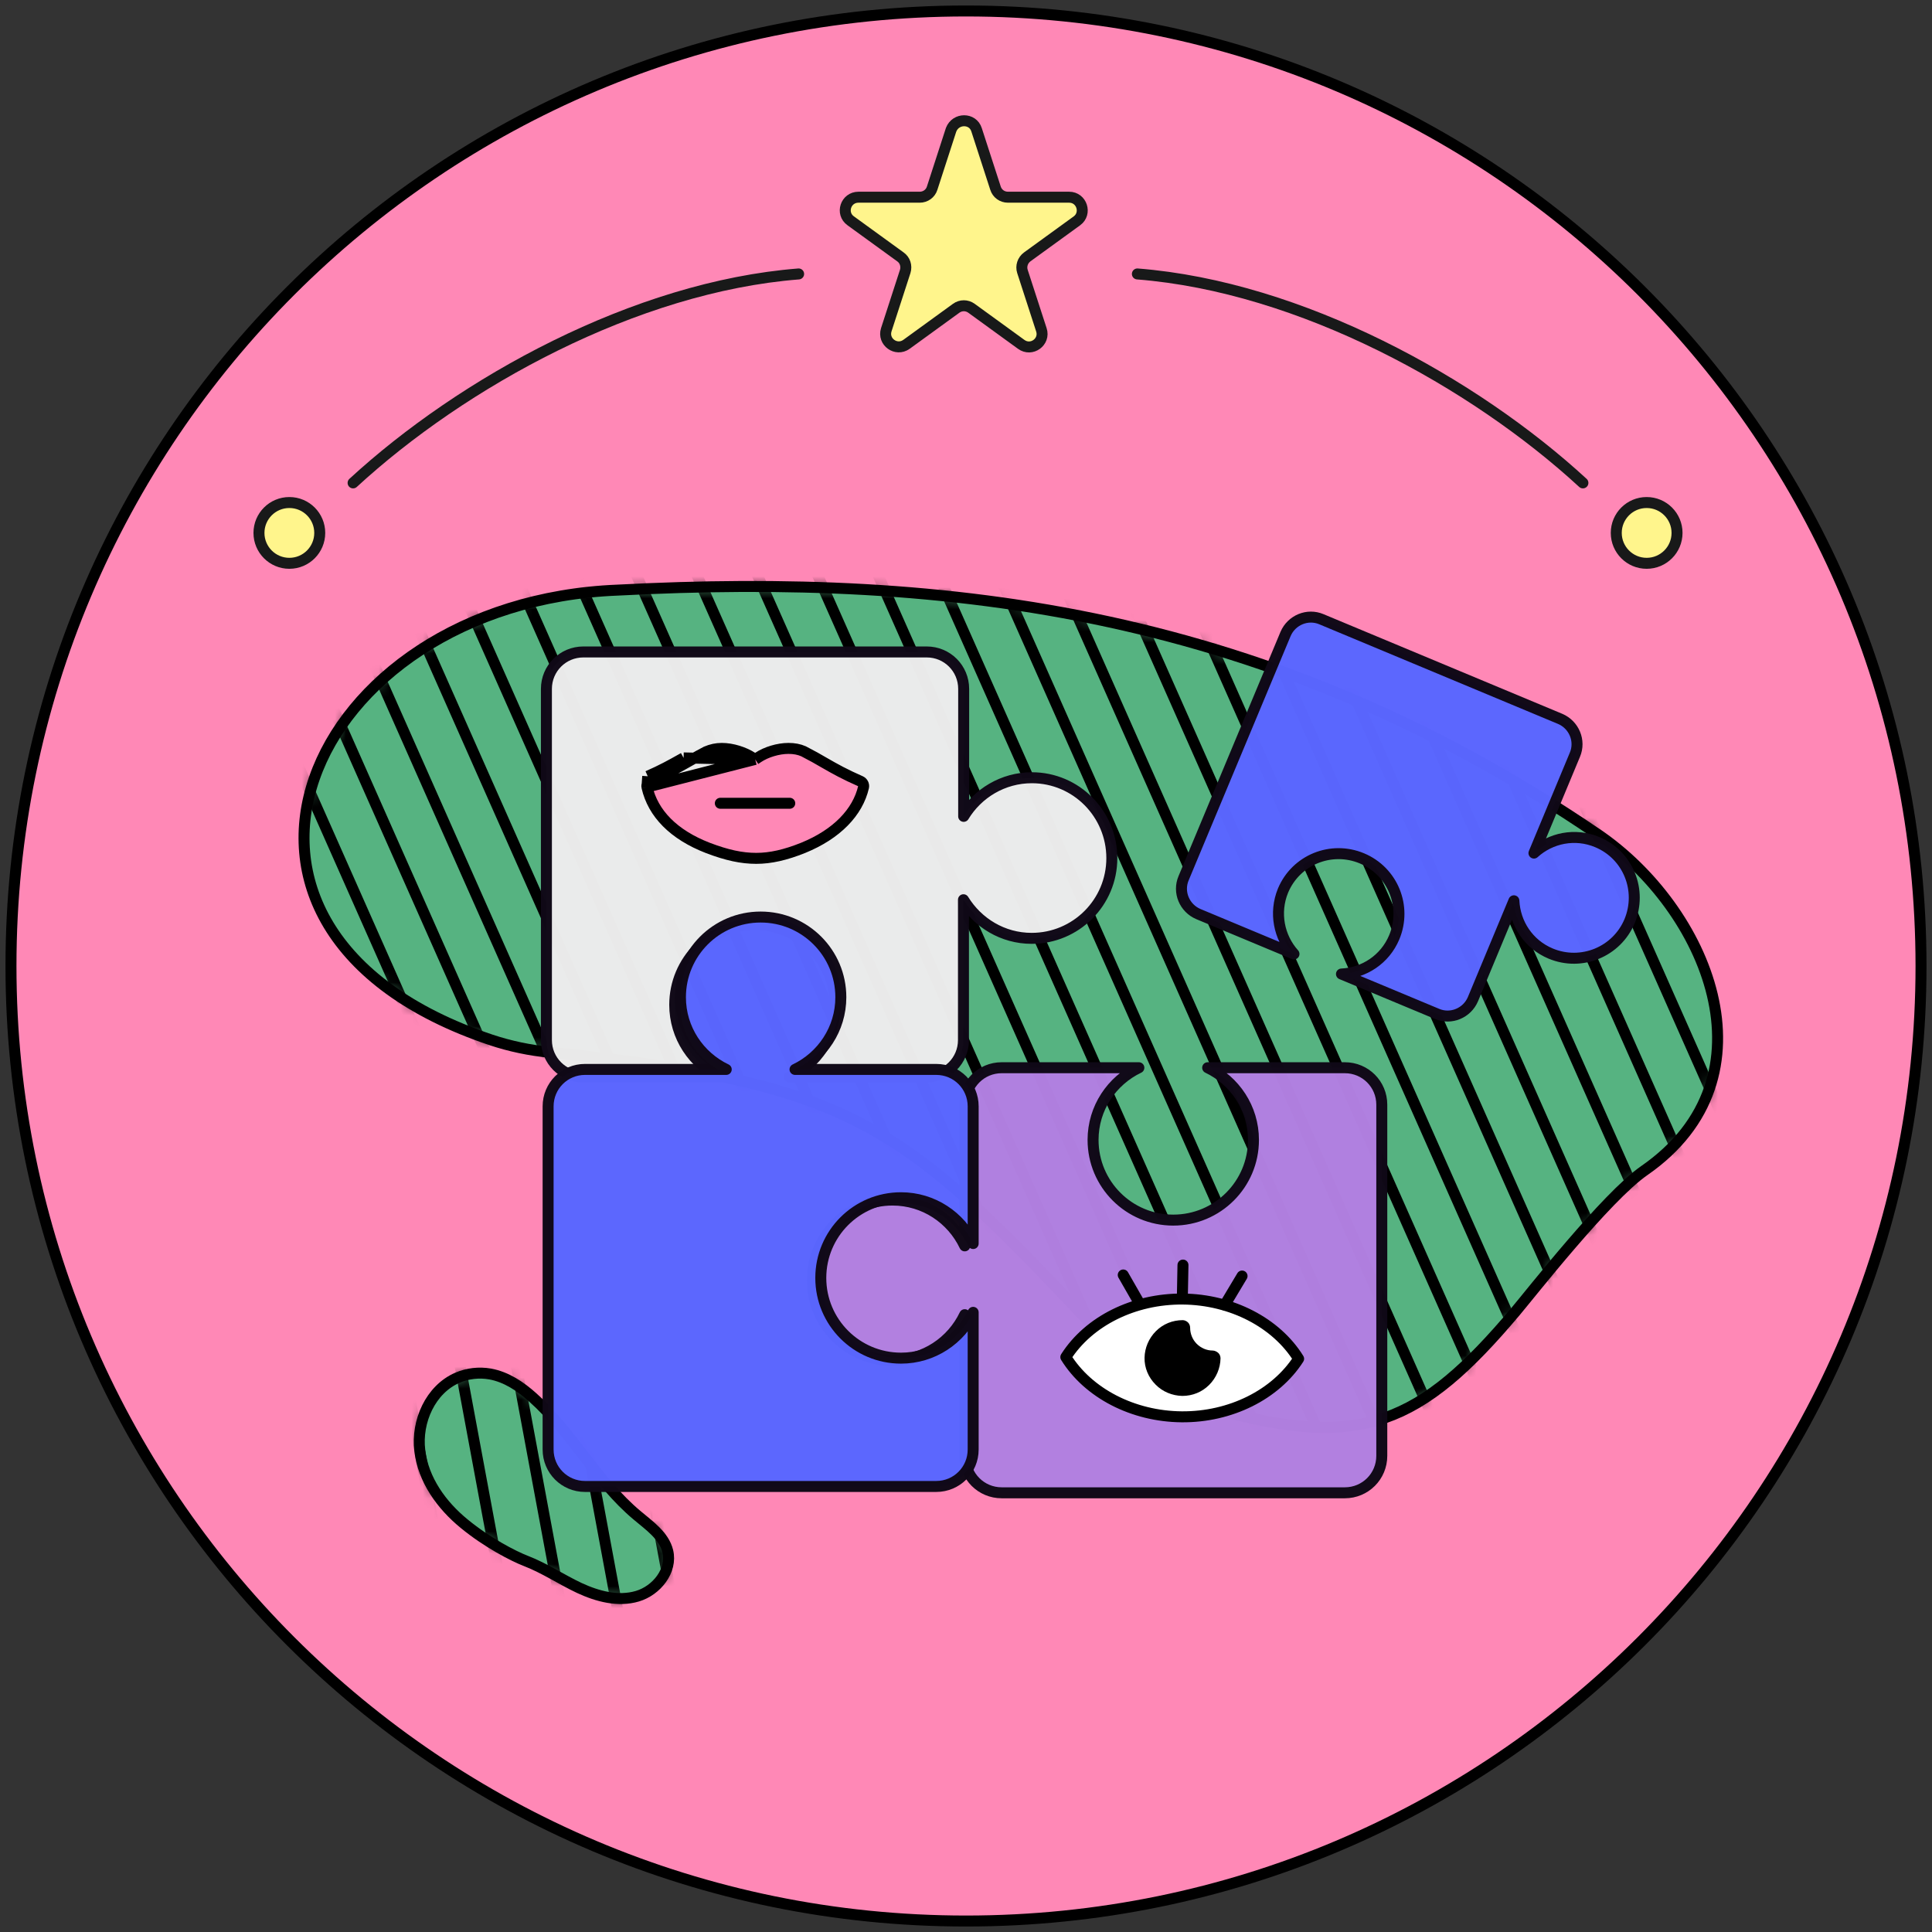 <svg width="176" height="176" viewBox="0 0 176 176" fill="none" xmlns="http://www.w3.org/2000/svg">
<rect x="0" y="0" width="176" height="176" fill="#333333" stroke="none"/>
<path d="M88 175C136.049 175 175 136.049 175 88C175 39.951 136.049 1 88 1C39.951 1 1 39.951 1 88C1 136.049 39.951 175 88 175Z" fill="#FF88B6" stroke="black" stroke-miterlimit="10"/>
<path d="M145.545 76.003C115.647 55.642 86.519 52.181 56.257 53.758C27.859 54.892 14.843 84.693 44.721 94.729C46.451 95.306 48.278 95.691 50.104 95.864C78.348 98.728 82.482 102.612 100.612 121.916C103.477 124.953 107.034 127.357 111.071 128.472C123.972 131.99 129.375 129.799 138.046 119.493C139.411 117.878 146.314 109.053 149.774 106.65C162.137 98.094 155.389 82.694 145.545 76.003Z" fill="#56B381"/>
<mask id="mask0_525_54686" style="mask-type:luminance" maskUnits="userSpaceOnUse" x="27" y="53" width="130" height="78">
<path d="M145.545 76.003C115.647 55.642 86.519 52.181 56.257 53.758C27.859 54.892 14.843 84.693 44.721 94.729C46.451 95.306 48.278 95.691 50.104 95.864C78.348 98.728 82.482 102.612 100.612 121.916C103.477 124.953 107.034 127.357 111.071 128.472C123.972 131.99 129.375 129.799 138.046 119.493C139.411 117.878 146.314 109.053 149.774 106.65C162.137 98.094 155.389 82.694 145.545 76.003Z" fill="white"/>
</mask>
<g mask="url(#mask0_525_54686)">
<path d="M2.615 14.382L46.759 113.937" stroke="black" stroke-miterlimit="10"/>
<path d="M8.902 16.151L53.046 115.706" stroke="black" stroke-miterlimit="10"/>
<path d="M15.17 17.9L59.314 117.455" stroke="black" stroke-miterlimit="10"/>
<path d="M21.457 19.669L65.601 119.224" stroke="black" stroke-miterlimit="10"/>
<path d="M27.744 21.419L71.888 120.974" stroke="black" stroke-miterlimit="10"/>
<path d="M34.031 23.168L78.175 122.742" stroke="black" stroke-miterlimit="10"/>
<path d="M40.299 24.937L84.443 124.492" stroke="black" stroke-miterlimit="10"/>
<path d="M46.586 26.687L90.73 126.261" stroke="black" stroke-miterlimit="10"/>
<path d="M52.873 28.456L97.017 128.01" stroke="black" stroke-miterlimit="10"/>
<path d="M59.16 30.205L103.304 129.76" stroke="black" stroke-miterlimit="10"/>
<path d="M65.428 31.974L109.572 131.529" stroke="black" stroke-miterlimit="10"/>
<path d="M71.715 33.724L115.859 133.279" stroke="black" stroke-miterlimit="10"/>
<path d="M78.002 35.493L122.146 135.048" stroke="black" stroke-miterlimit="10"/>
<path d="M84.289 37.242L128.433 136.797" stroke="black" stroke-miterlimit="10"/>
<path d="M90.576 39.011L134.72 138.566" stroke="black" stroke-miterlimit="10"/>
<path d="M96.844 40.761L140.988 140.316" stroke="black" stroke-miterlimit="10"/>
<path d="M103.131 42.529L147.275 142.084" stroke="black" stroke-miterlimit="10"/>
<path d="M109.418 44.279L153.562 143.834" stroke="black" stroke-miterlimit="10"/>
<path d="M115.705 46.048L159.849 145.603" stroke="black" stroke-miterlimit="10"/>
<path d="M121.973 47.798L166.117 147.353" stroke="black" stroke-miterlimit="10"/>
<path d="M128.26 49.547L172.404 149.121" stroke="black" stroke-miterlimit="10"/>
<path d="M134.547 51.316L178.691 150.871" stroke="black" stroke-miterlimit="10"/>
</g>
<path d="M145.545 76.003C115.647 55.642 86.519 52.181 56.257 53.758C27.859 54.892 14.843 84.693 44.721 94.729C46.451 95.306 48.278 95.691 50.104 95.864C78.348 98.728 82.482 102.612 100.612 121.916C103.477 124.953 107.034 127.357 111.071 128.472C123.972 131.99 129.375 129.799 138.046 119.493C139.411 117.878 146.314 109.053 149.774 106.65C162.137 98.094 155.389 82.694 145.545 76.003Z" stroke="black" stroke-miterlimit="10"/>
<path d="M47.913 142.2C49.605 142.853 51.143 143.892 52.777 144.661C54.431 145.43 56.315 145.93 58.064 145.41C59.814 144.891 61.256 143.084 60.833 141.315C60.487 139.892 59.16 138.989 58.045 138.047C54.354 134.97 52.104 130.471 48.528 127.299C47.413 126.299 46.125 125.434 44.644 125.165C43.645 124.992 42.587 125.107 41.664 125.511C39.222 126.568 37.915 129.491 38.242 132.144C38.549 134.797 40.222 137.124 42.299 138.816C44.356 140.508 46.759 141.757 47.913 142.2Z" fill="#56B381"/>
<mask id="mask1_525_54686" style="mask-type:luminance" maskUnits="userSpaceOnUse" x="38" y="125" width="23" height="21">
<path d="M47.913 142.2C49.605 142.853 51.143 143.892 52.777 144.661C54.431 145.43 56.315 145.93 58.064 145.41C59.814 144.891 61.256 143.084 60.833 141.315C60.487 139.892 59.16 138.989 58.045 138.047C54.354 134.97 52.104 130.471 48.528 127.299C47.413 126.299 46.125 125.434 44.644 125.165C43.645 124.992 42.587 125.107 41.664 125.511C39.222 126.568 37.915 129.491 38.242 132.144C38.549 134.797 40.222 137.124 42.299 138.816C44.356 140.508 46.759 141.757 47.913 142.2Z" fill="white"/>
</mask>
<g mask="url(#mask1_525_54686)">
<path d="M75.022 219.99L55.123 112.918" stroke="black" stroke-miterlimit="10"/>
<path d="M69.312 216.837L49.412 109.765" stroke="black" stroke-miterlimit="10"/>
<path d="M63.621 213.665L43.721 106.592" stroke="black" stroke-miterlimit="10"/>
<path d="M57.91 210.512L38.011 103.439" stroke="black" stroke-miterlimit="10"/>
<path d="M52.2 207.339L32.301 100.267" stroke="black" stroke-miterlimit="10"/>
<path d="M46.509 204.167L26.61 97.094" stroke="black" stroke-miterlimit="10"/>
<path d="M40.799 201.014L20.899 93.941" stroke="black" stroke-miterlimit="10"/>
</g>
<path d="M47.913 142.2C49.605 142.853 51.143 143.892 52.777 144.661C54.431 145.43 56.315 145.93 58.064 145.41C59.814 144.891 61.256 143.084 60.833 141.315C60.487 139.892 59.16 138.989 58.045 138.047C54.354 134.97 52.104 130.471 48.528 127.299C47.413 126.299 46.125 125.434 44.644 125.165C43.645 124.992 42.587 125.107 41.664 125.511C39.222 126.568 37.915 129.491 38.242 132.144C38.549 134.797 40.222 137.124 42.299 138.816C44.356 140.508 46.759 141.757 47.913 142.2Z" stroke="black" stroke-miterlimit="10"/>
<path opacity="0.988" d="M93.998 70.85C91.364 70.85 89.057 72.273 87.788 74.368V62.756C87.788 60.891 86.288 59.391 84.423 59.391H53.142C51.277 59.391 49.777 60.891 49.777 62.756V94.749C49.777 96.614 51.277 98.113 53.142 98.113H65.639C63.178 96.94 61.467 94.441 61.467 91.538C61.467 87.5 64.735 84.232 68.773 84.232C72.81 84.232 76.079 87.5 76.079 91.538C76.079 94.441 74.368 96.94 71.907 98.113H84.404C86.269 98.113 87.769 96.614 87.769 94.749V81.963C89.057 84.059 91.345 85.481 93.979 85.481C98.016 85.481 101.285 82.213 101.285 78.175C101.285 74.138 98.035 70.85 93.998 70.85Z" fill="#EBEBEB" stroke="#100917" stroke-miterlimit="10" stroke-linecap="round" stroke-linejoin="round"/>
<path opacity="0.988" d="M145.507 76.714C143.488 75.868 141.258 76.33 139.739 77.714L143.469 68.754C144.007 67.486 143.392 66.024 142.123 65.486L120.378 56.411C119.109 55.873 117.647 56.488 117.109 57.757L107.823 80.002C107.284 81.271 107.9 82.732 109.169 83.27L117.878 86.904C116.513 85.385 116.052 83.155 116.878 81.136C118.051 78.329 121.262 77.022 124.069 78.195C126.876 79.367 128.184 82.578 127.011 85.385C126.165 87.404 124.261 88.635 122.204 88.731L130.914 92.365C132.183 92.903 133.644 92.288 134.182 91.019L137.912 82.059C138.008 84.116 139.239 86.02 141.258 86.866C144.065 88.039 147.276 86.712 148.448 83.924C149.621 81.098 148.314 77.887 145.507 76.714Z" fill="#5A66FF" stroke="#100917" stroke-miterlimit="10" stroke-linecap="round" stroke-linejoin="round"/>
<path opacity="0.988" d="M122.512 97.267H110.015C112.476 98.44 114.187 100.94 114.187 103.843C114.187 107.881 110.918 111.149 106.881 111.149C102.843 111.149 99.575 107.881 99.575 103.843C99.575 100.94 101.286 98.44 103.747 97.267H91.25C89.385 97.267 87.885 98.767 87.885 100.632V113.495C86.712 111.034 84.213 109.322 81.31 109.322C77.272 109.322 74.004 112.591 74.004 116.629C74.004 120.666 77.272 123.935 81.31 123.935C84.213 123.935 86.712 122.224 87.885 119.763V132.625C87.885 134.49 89.385 135.99 91.25 135.99H122.512C124.377 135.99 125.877 134.49 125.877 132.625V100.632C125.877 98.767 124.377 97.267 122.512 97.267Z" fill="#B180E0" stroke="#100917" stroke-miterlimit="10" stroke-linecap="round" stroke-linejoin="round"/>
<path opacity="0.988" d="M82.078 109.111C84.981 109.111 87.48 110.822 88.653 113.283V100.786C88.653 98.921 87.153 97.421 85.288 97.421H72.426C74.887 96.248 76.598 93.749 76.598 90.846C76.598 86.808 73.33 83.54 69.292 83.54C65.254 83.54 61.986 86.808 61.986 90.846C61.986 93.749 63.697 96.248 66.158 97.421H53.295C51.431 97.421 49.931 98.921 49.931 100.786V132.048C49.931 133.913 51.431 135.413 53.295 135.413H85.288C87.153 135.413 88.653 133.913 88.653 132.048V119.551C87.48 122.012 84.981 123.723 82.078 123.723C78.04 123.723 74.772 120.454 74.772 116.417C74.772 112.379 78.04 109.111 82.078 109.111Z" fill="#5A66FF" stroke="#100917" stroke-miterlimit="10" stroke-linecap="round" stroke-linejoin="round"/>
<path d="M107.649 129.068C103.208 129.03 99.132 126.915 97.094 123.627C99.19 120.339 103.304 118.301 107.746 118.34C112.187 118.378 116.263 120.493 118.301 123.781C116.205 127.049 112.091 129.106 107.649 129.068Z" fill="white" stroke="black" stroke-miterlimit="10" stroke-linecap="round" stroke-linejoin="round"/>
<path d="M110.475 123.031C109.918 123.031 109.399 122.8 109.014 122.415C108.63 122.031 108.418 121.493 108.418 120.954C108.418 120.762 108.341 120.589 108.226 120.474C108.111 120.358 107.918 120.262 107.745 120.262C106.822 120.262 105.957 120.608 105.303 121.262C104.65 121.916 104.285 122.781 104.265 123.684C104.246 124.588 104.611 125.473 105.265 126.126C105.9 126.78 106.784 127.145 107.707 127.164C108.63 127.164 109.495 126.818 110.149 126.165C110.802 125.511 111.168 124.646 111.187 123.742C111.187 123.55 111.11 123.377 110.995 123.261C110.879 123.146 110.668 123.031 110.475 123.031Z" fill="black"/>
<path d="M107.765 115.244L107.707 118.32" stroke="black" stroke-miterlimit="10" stroke-linecap="round" stroke-linejoin="round"/>
<path d="M102.324 116.147L103.843 118.801" stroke="black" stroke-miterlimit="10" stroke-linecap="round" stroke-linejoin="round"/>
<path d="M113.148 116.244L111.571 118.878" stroke="black" stroke-miterlimit="10" stroke-linecap="round" stroke-linejoin="round"/>
<path d="M68.797 69.179L68.522 69.002C67.788 68.53 66.709 68.178 65.754 68.178C65.257 68.178 64.809 68.275 64.333 68.477C63.868 68.716 63.471 68.941 63.087 69.159C62.896 69.268 62.708 69.375 62.517 69.48M68.797 69.179L62.275 69.043M68.797 69.179L69.07 68.997C69.794 68.515 70.889 68.178 71.83 68.178C72.344 68.178 72.789 68.262 73.192 68.437C73.963 68.832 74.528 69.152 75.076 69.474L75.079 69.476C76.087 70.057 76.969 70.547 78.394 71.172C78.602 71.268 78.711 71.495 78.667 71.703C78.137 73.993 76.234 75.983 73.18 77.231C71.547 77.888 70.19 78.194 68.888 78.194C67.565 78.194 66.224 77.906 64.492 77.247C61.366 76.037 59.486 74.106 58.937 71.703M68.797 69.179L58.937 71.703M62.517 69.48C62.517 69.48 62.516 69.48 62.516 69.481L62.275 69.043M62.517 69.48C62.517 69.48 62.518 69.48 62.518 69.479L62.275 69.043M62.517 69.48C62.431 69.528 62.346 69.576 62.261 69.623C61.364 70.125 60.513 70.6 59.21 71.172M62.275 69.043C62.188 69.091 62.102 69.139 62.018 69.186C61.121 69.688 60.288 70.153 59.006 70.715M59.21 71.172C59.211 71.171 59.212 71.171 59.213 71.171L59.006 70.715M59.21 71.172C59.001 71.268 58.892 71.495 58.937 71.703M59.21 71.172C59.209 71.172 59.208 71.173 59.207 71.173L59.006 70.715M59.006 70.715L58.937 71.703" fill="#FF88B6" stroke="black"/>
<path d="M65.62 73.176H71.945" stroke="black" stroke-miterlimit="10" stroke-linecap="round"/>
<path d="M32.166 43.991C42.087 34.858 57.853 26.129 72.753 24.956" stroke="#181919" stroke-miterlimit="10" stroke-linecap="round" stroke-linejoin="round"/>
<path d="M26.36 51.316C27.889 51.316 29.128 50.076 29.128 48.547C29.128 47.018 27.889 45.779 26.36 45.779C24.831 45.779 23.591 47.018 23.591 48.547C23.591 50.076 24.831 51.316 26.36 51.316Z" fill="#FFF58C" stroke="#181919" stroke-miterlimit="10" stroke-linecap="round" stroke-linejoin="round"/>
<path d="M144.199 43.991C134.279 34.858 118.513 26.129 103.612 24.956" stroke="#181919" stroke-miterlimit="10" stroke-linecap="round" stroke-linejoin="round"/>
<path d="M150.006 51.316C151.535 51.316 152.774 50.076 152.774 48.547C152.774 47.018 151.535 45.779 150.006 45.779C148.477 45.779 147.237 47.018 147.237 48.547C147.237 50.076 148.477 51.316 150.006 51.316Z" fill="#FFF58C" stroke="#181919" stroke-miterlimit="10" stroke-linecap="round" stroke-linejoin="round"/>
<path d="M88.962 11.821L90.687 17.14C90.841 17.639 91.301 17.965 91.819 17.965H97.397C98.548 17.965 99.027 19.444 98.107 20.116L93.582 23.399C93.16 23.707 92.988 24.244 93.141 24.724L94.867 30.043C95.231 31.138 93.966 32.059 93.026 31.368L88.502 28.084C88.08 27.777 87.524 27.777 87.102 28.084L82.578 31.368C81.638 32.04 80.392 31.138 80.737 30.043L82.463 24.724C82.616 24.225 82.443 23.687 82.022 23.399L77.497 20.116C76.558 19.444 77.037 17.965 78.206 17.965H83.785C84.303 17.965 84.763 17.639 84.917 17.14L86.642 11.821C87.064 10.726 88.617 10.726 88.962 11.821Z" fill="#FFF58C" stroke="#181919" stroke-miterlimit="10" stroke-linecap="round" stroke-linejoin="round"/>
</svg>
